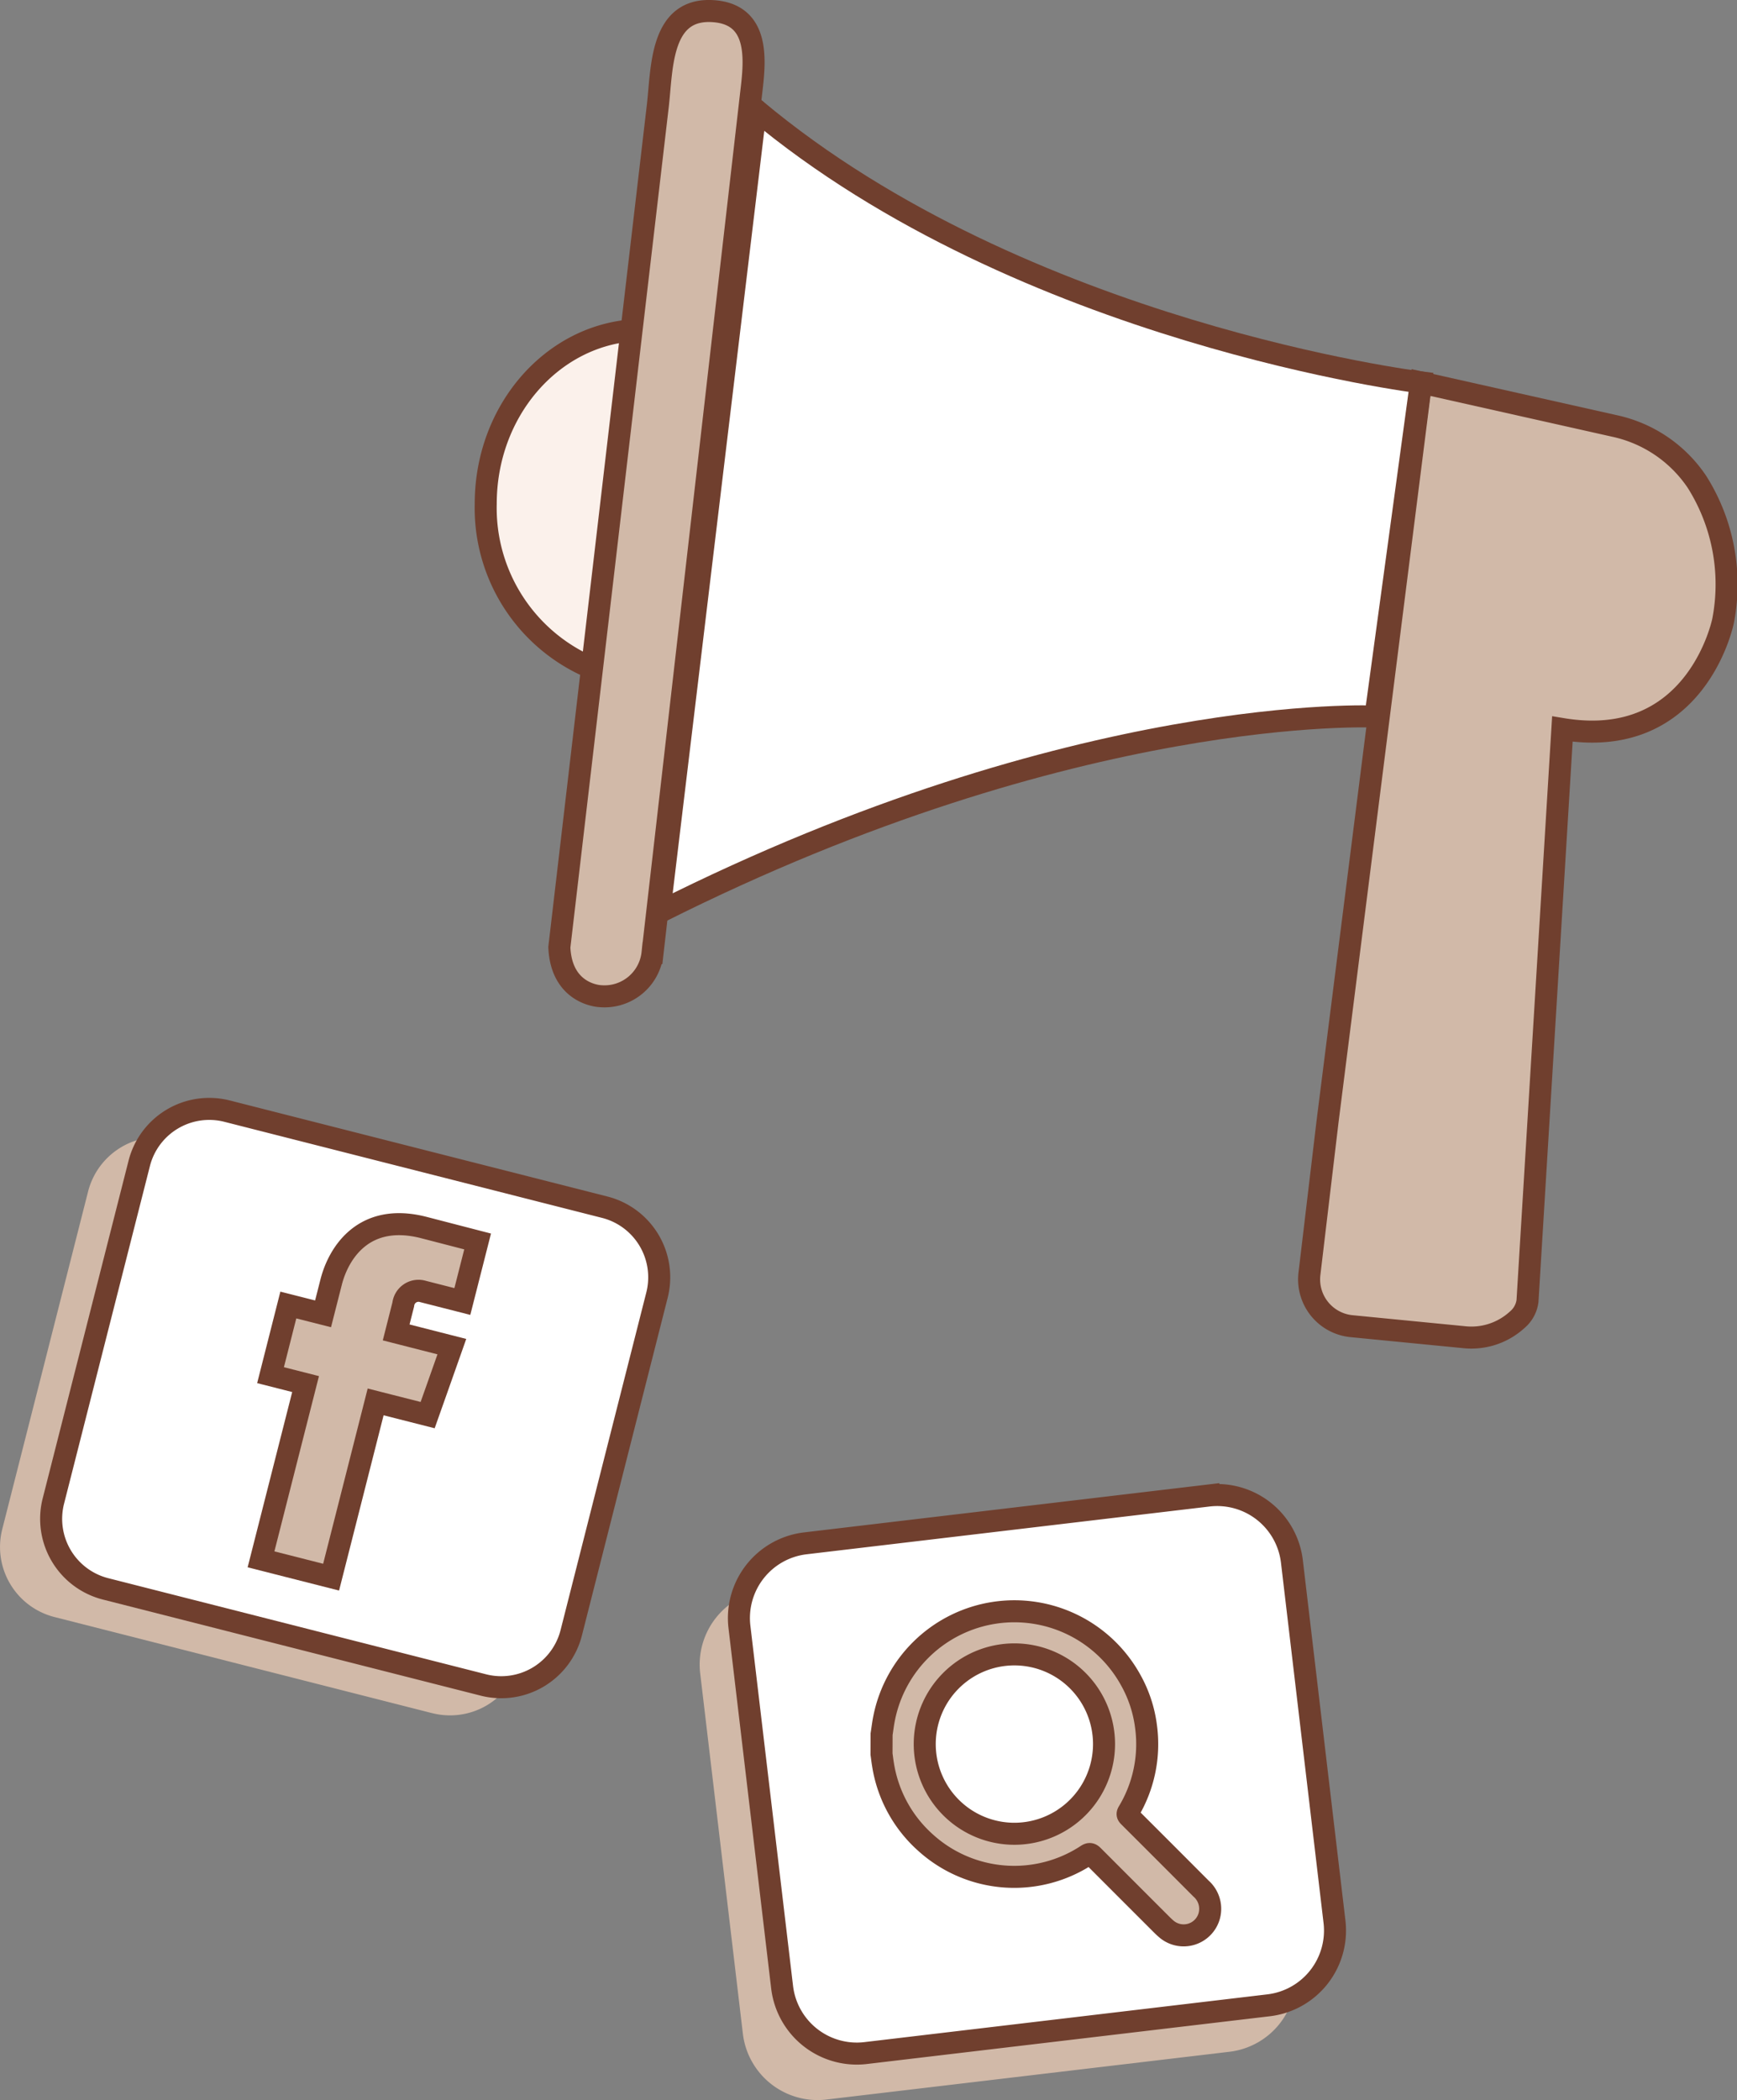 <svg id="Group_2730" data-name="Group 2730" xmlns="http://www.w3.org/2000/svg" xmlns:xlink="http://www.w3.org/1999/xlink" width="118.313" height="142.975" viewBox="0 0 118.313 142.975">
  <rect x="0" y="0" width="118.313" height="142.975" fill="#808080" stroke="none"/>
  <defs>
    <clipPath id="clip-path">
      <rect id="Rectangle_618" data-name="Rectangle 618" width="118.313" height="142.975" fill="none"/>
    </clipPath>
  </defs>
  <g id="Group_2117" data-name="Group 2117" clip-path="url(#clip-path)">
    <path id="Path_2966" data-name="Path 2966" d="M29.442,116.8,3.711,110.254a4.92,4.92,0,0,1-3.557-5.983L6,81.285a4.922,4.922,0,0,1,5.983-3.557L37.713,84.27a4.923,4.923,0,0,1,3.557,5.983L35.425,113.24a4.922,4.922,0,0,1-5.983,3.557" transform="translate(0 -0.165)" fill="#d1b9a8"/>
    <path id="Path_2967" data-name="Path 2967" d="M32.935,114.876,7.2,108.333a4.919,4.919,0,0,1-3.557-5.982L9.491,79.364a4.92,4.92,0,0,1,5.983-3.556L41.2,82.349a4.924,4.924,0,0,1,3.557,5.984L38.917,111.32a4.921,4.921,0,0,1-5.982,3.556" transform="translate(-0.007 -0.161)" fill="#fff"/>
    <path id="Path_2968" data-name="Path 2968" d="M32.935,114.876,7.2,108.333a4.919,4.919,0,0,1-3.557-5.982L9.491,79.364a4.92,4.92,0,0,1,5.983-3.556L41.2,82.349a4.924,4.924,0,0,1,3.557,5.984L38.917,111.32A4.921,4.921,0,0,1,32.935,114.876Z" transform="translate(-0.007 -0.161)" fill="none" stroke="#703f2e" stroke-miterlimit="10" stroke-width="1.5"/>
    <path id="Path_2969" data-name="Path 2969" d="M27.022,90.89l.484-1.908a1.044,1.044,0,0,1,1.346-.879l2.678.682,1.04-4.087-3.684-.954c-4.092-1.04-5.8,1.773-6.294,3.725l-.549,2.156-2.366-.6-.732,2.885L18.465,93.8l2.387.607c-1.376,5.408-3.035,11.932-3.035,11.932l4.774,1.213,3.033-11.932,3.542.9.649-1.831,1-2.831Z" transform="translate(-0.038 -0.178)" fill="#d1b9a8"/>
    <path id="Path_2970" data-name="Path 2970" d="M27.022,90.89l.484-1.908a1.044,1.044,0,0,1,1.346-.879l2.678.682,1.04-4.087-3.684-.954c-4.092-1.04-5.8,1.773-6.294,3.725l-.549,2.156-2.366-.6-.732,2.885L18.465,93.8l2.387.607c-1.376,5.408-3.035,11.932-3.035,11.932l4.774,1.213,3.033-11.932,3.542.9.649-1.831,1-2.831Z" transform="translate(-0.038 -0.178)" fill="none" stroke="#703f2e" stroke-linecap="round" stroke-miterlimit="10" stroke-width="1.5"/>
    <path id="Path_2971" data-name="Path 2971" d="M83.845,139.91l-27.452,3.252a5.124,5.124,0,0,1-5.692-4.486l-2.906-24.524a5.124,5.124,0,0,1,4.486-5.692l27.452-3.253a5.124,5.124,0,0,1,5.692,4.486l2.906,24.525a5.125,5.125,0,0,1-4.486,5.692" transform="translate(-0.102 -0.224)" fill="#d1b9a8"/>
    <path id="Path_2972" data-name="Path 2972" d="M86.523,136.739l-27.452,3.252a5.124,5.124,0,0,1-5.692-4.486l-2.906-24.524a5.124,5.124,0,0,1,4.486-5.692l27.451-3.253a5.125,5.125,0,0,1,5.693,4.486l2.9,24.525a5.125,5.125,0,0,1-4.485,5.692" transform="translate(-0.107 -0.217)" fill="#fff"/>
    <path id="Path_2973" data-name="Path 2973" d="M86.523,136.739l-27.452,3.252a5.124,5.124,0,0,1-5.692-4.486l-2.906-24.524a5.124,5.124,0,0,1,4.486-5.692l27.451-3.253a5.125,5.125,0,0,1,5.693,4.486l2.9,24.525A5.125,5.125,0,0,1,86.523,136.739Z" transform="translate(-0.107 -0.217)" fill="none" stroke="#703f2e" stroke-miterlimit="10" stroke-width="1.5"/>
    <path id="Path_2974" data-name="Path 2974" d="M40.392,45.531a11.816,11.816,0,0,1-7.236-11.188c0-6.232,4.376-11.339,9.93-11.8" transform="translate(-0.071 -0.048)" fill="#fbf1eb"/>
    <path id="Path_2975" data-name="Path 2975" d="M40.392,45.531a11.816,11.816,0,0,1-7.236-11.188c0-6.232,4.376-11.339,9.93-11.8" transform="translate(-0.071 -0.048)" fill="none" stroke="#703f2e" stroke-linecap="round" stroke-miterlimit="10" stroke-width="1.5"/>
    <path id="Path_2976" data-name="Path 2976" d="M90.617,76.385,96.981,26.1l13.193,2.959a9.059,9.059,0,0,1,5.609,3.813,13.07,13.07,0,0,1,1.775,9.439s-1.764,8.9-10.949,7.379l-2.377,38.95a2.011,2.011,0,0,1-.7,1.267,4.618,4.618,0,0,1-3.651,1.182l-7.629-.746a3.2,3.2,0,0,1-2.871-3.57Z" transform="translate(-0.19 -0.056)" fill="#d1b9a8"/>
    <path id="Path_2977" data-name="Path 2977" d="M90.617,76.385,96.981,26.1l13.193,2.959a9.059,9.059,0,0,1,5.609,3.813,13.07,13.07,0,0,1,1.775,9.439s-1.764,8.9-10.949,7.379l-2.377,38.95a2.011,2.011,0,0,1-.7,1.267,4.618,4.618,0,0,1-3.651,1.182l-7.629-.746a3.2,3.2,0,0,1-2.871-3.57Z" transform="translate(-0.19 -0.056)" fill="none" stroke="#703f2e" stroke-linecap="round" stroke-miterlimit="10" stroke-width="1.5"/>
    <path id="Path_2978" data-name="Path 2978" d="M45,62.125C73.45,47.823,93.782,48.8,93.782,48.8l3.1-22.747S69.816,22.735,51.571,7.482" transform="translate(-0.096 -0.016)" fill="#fff"/>
    <path id="Path_2979" data-name="Path 2979" d="M45,62.125C73.45,47.823,93.782,48.8,93.782,48.8l3.1-22.747S69.816,22.735,51.571,7.482" transform="translate(-0.096 -0.016)" fill="none" stroke="#703f2e" stroke-linecap="round" stroke-miterlimit="10" stroke-width="1.5"/>
    <path id="Path_2980" data-name="Path 2980" d="M38.18,64.492l1.377-11.759,2.865-24.475L44.885,7.225c.3-2.539.136-6.788,3.877-6.456,2.92.258,2.77,3.067,2.532,5.147q-.409,3.559-.818,7.118Q49.186,24.261,47.9,35.489q-1.251,10.9-2.5,21.8-.437,3.8-.873,7.6a3.289,3.289,0,0,1-3.547,2.934s-2.649-.084-2.791-3.333" transform="translate(-0.081 -0.002)" fill="#d1b9a8"/>
    <path id="Path_2981" data-name="Path 2981" d="M38.18,64.492l1.377-11.759,2.865-24.475L44.885,7.225c.3-2.539.136-6.788,3.877-6.456,2.92.258,2.77,3.067,2.532,5.147q-.409,3.559-.818,7.118Q49.186,24.261,47.9,35.489q-1.251,10.9-2.5,21.8-.437,3.8-.873,7.6a3.289,3.289,0,0,1-3.547,2.934S38.322,67.741,38.18,64.492Z" transform="translate(-0.081 -0.002)" fill="none" stroke="#703f2e" stroke-linecap="round" stroke-miterlimit="10" stroke-width="1.5"/>
    <path id="Path_2982" data-name="Path 2982" d="M60.176,118.3c.059-.372.1-.746.178-1.116A9.046,9.046,0,0,1,77.137,114.6,8.691,8.691,0,0,1,78.19,117.8a8.937,8.937,0,0,1-1.211,5.8c-.083.141-.044.212.056.311q2.453,2.446,4.9,4.9a1.831,1.831,0,0,1,.531,1.951,1.81,1.81,0,0,1-2.831.849c-.123-.1-.242-.21-.355-.322q-2.35-2.347-4.7-4.7c-.146-.147-.24-.179-.429-.054a9,9,0,0,1-10.986-.858,8.976,8.976,0,0,1-2.894-5.317c-.04-.235-.066-.473-.1-.709Zm15.151.665a6.106,6.106,0,1,0-6.062,6.113,6.109,6.109,0,0,0,6.062-6.113" transform="translate(-0.128 -0.234)" fill="#d1b9a8"/>
    <path id="Path_2983" data-name="Path 2983" d="M60.176,118.3c.059-.372.1-.746.178-1.116A9.046,9.046,0,0,1,77.137,114.6,8.691,8.691,0,0,1,78.19,117.8a8.937,8.937,0,0,1-1.211,5.8c-.083.141-.044.212.056.311q2.453,2.446,4.9,4.9a1.831,1.831,0,0,1,.531,1.951,1.81,1.81,0,0,1-2.831.849c-.123-.1-.242-.21-.355-.322q-2.35-2.347-4.7-4.7c-.146-.147-.24-.179-.429-.054a9,9,0,0,1-10.986-.858,8.976,8.976,0,0,1-2.894-5.317c-.04-.235-.066-.473-.1-.709Zm15.151.665a6.106,6.106,0,1,0-6.062,6.113A6.109,6.109,0,0,0,75.327,118.962Z" transform="translate(-0.128 -0.234)" fill="none" stroke="#703f2e" stroke-linecap="round" stroke-miterlimit="10" stroke-width="1.5"/>
    <line id="Line_15" data-name="Line 15" y1="54.643" x2="6.567" transform="translate(44.908 7.466)" fill="none" stroke="#703f2e" stroke-linecap="round" stroke-miterlimit="10" stroke-width="1.5"/>
  </g>
</svg>
